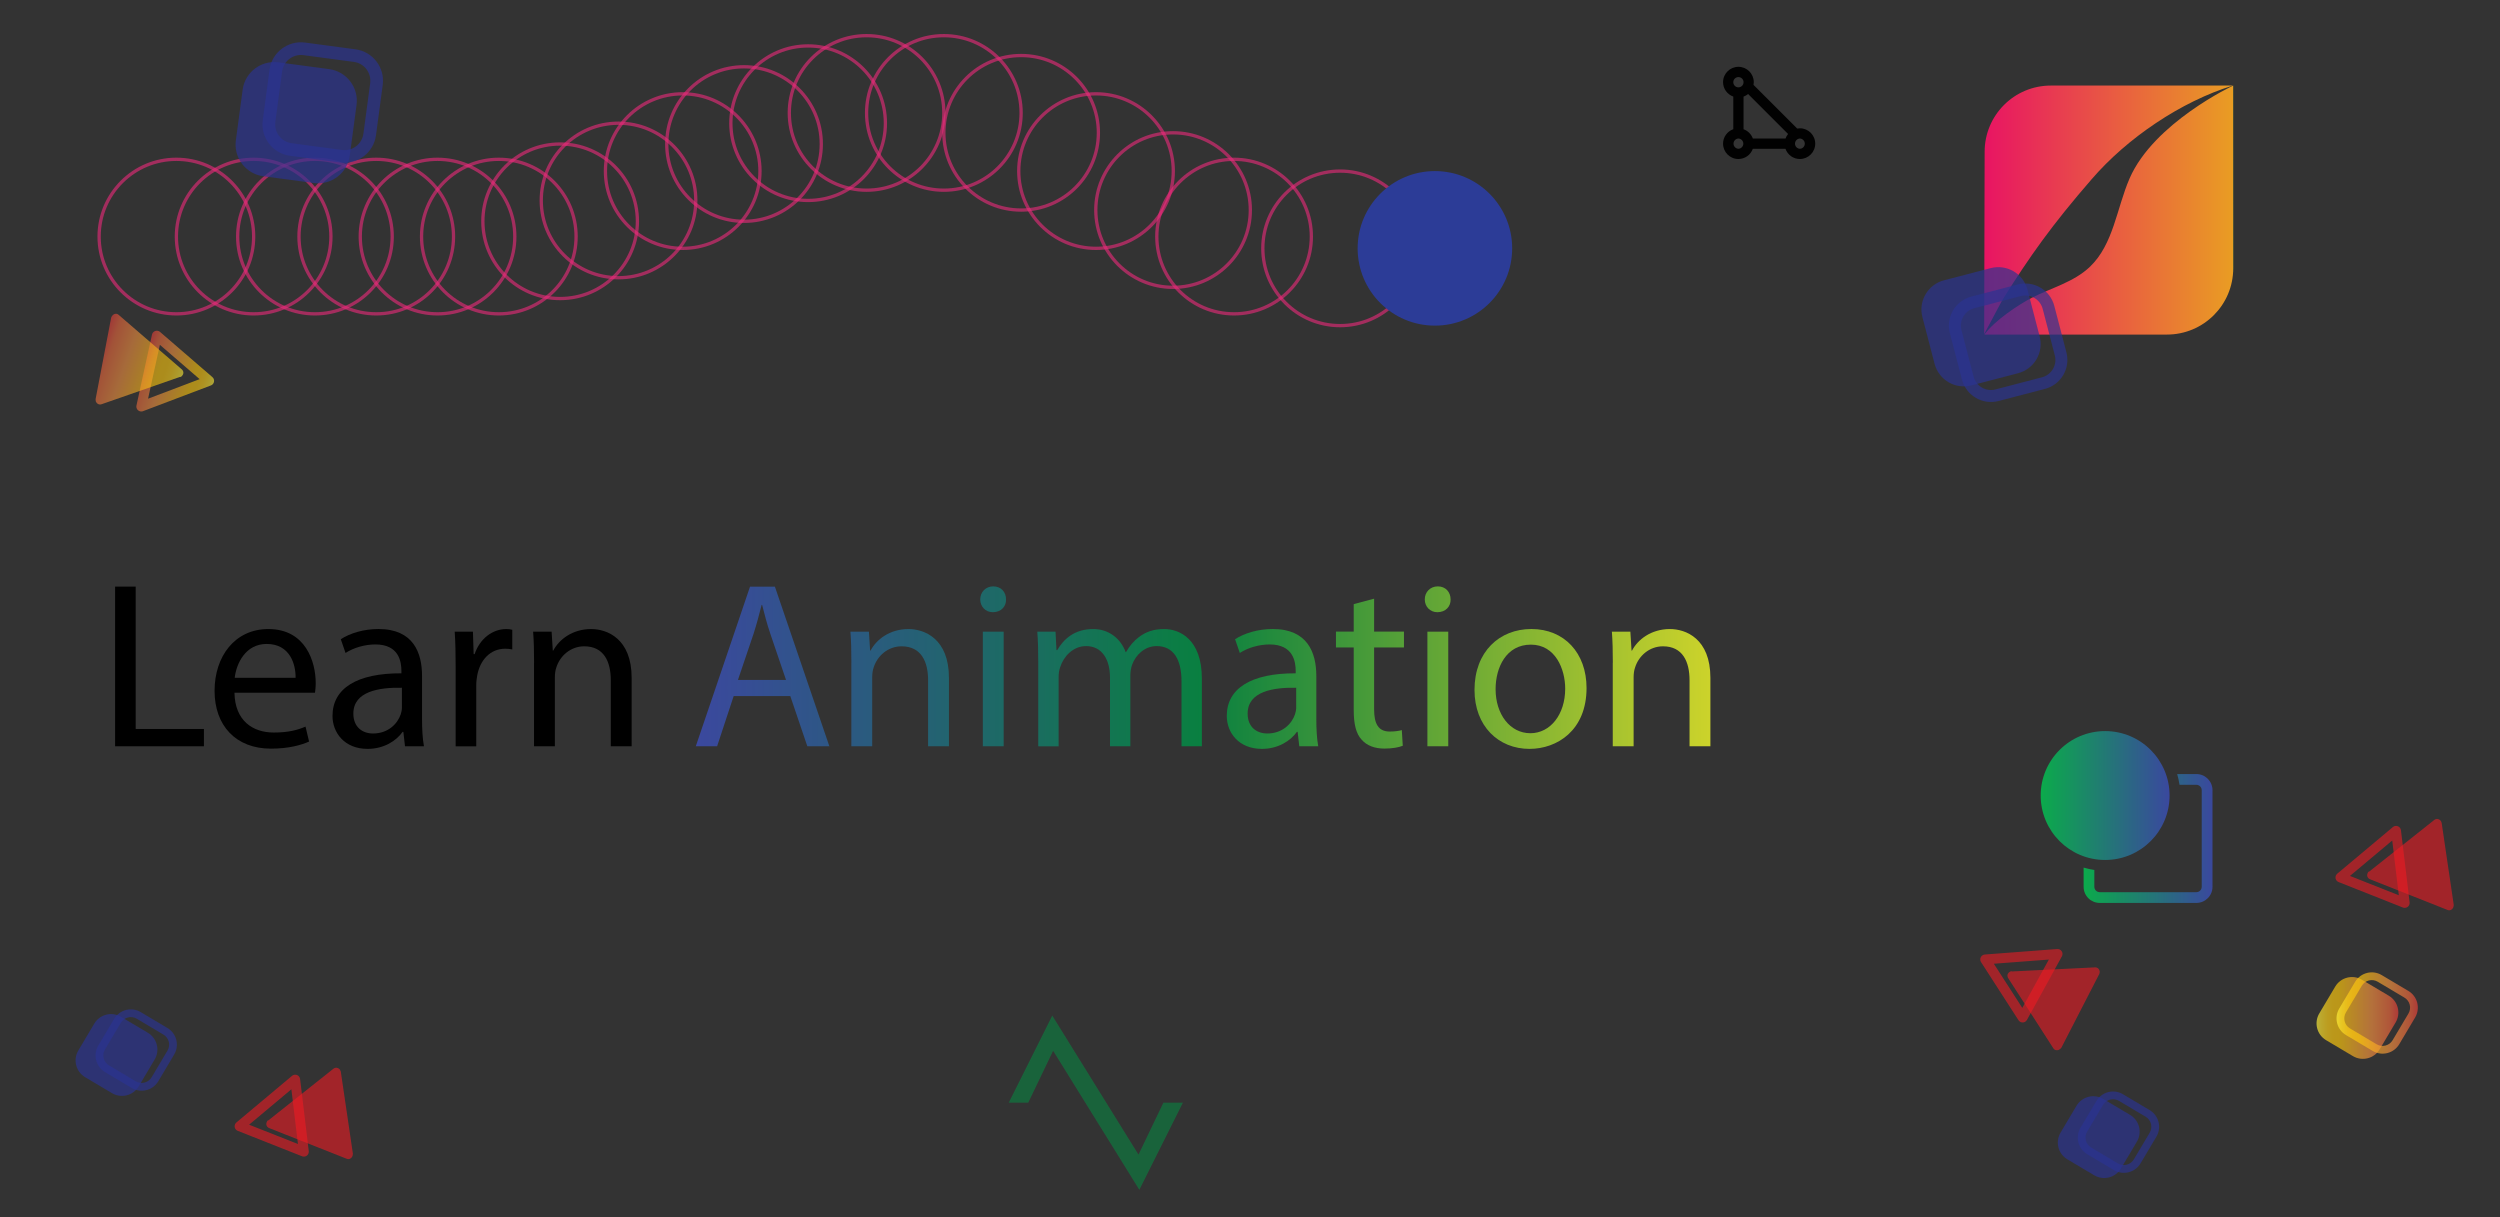 <?xml version="1.0" encoding="utf-8"?>
<!-- Generator: Adobe Illustrator 25.3.0, SVG Export Plug-In . SVG Version: 6.00 Build 0)  -->
<svg version="1.1" id="Layer_1" xmlns="http://www.w3.org/2000/svg" xmlns:xlink="http://www.w3.org/1999/xlink" x="0px" y="0px"
	 viewBox="0 0 760 370" style="enable-background:new 0 0 760 370;" xml:space="preserve">
<rect x="0" y="0" width="760" height="370" fill="#333333" stroke="none"/>
<style type="text/css">
	.st0{fill:url(#SVGID_1_);}
	.st1{fill:url(#SVGID_2_);}
	.st2{fill:url(#SVGID_3_);}
	.st3{fill:url(#SVGID_4_);}
	.st4{fill:url(#SVGID_5_);}
	.st5{fill:url(#SVGID_6_);}
	.st6{fill:url(#SVGID_7_);}
	.st7{fill:url(#SVGID_8_);}
	.st8{fill:url(#SVGID_9_);}
	.st9{fill:url(#SVGID_10_);}
	.st10{fill:url(#SVGID_11_);}
	.st11{fill:url(#SVGID_12_);}
	.st12{opacity:0.6;fill:none;stroke:#EE2A7B;stroke-miterlimit:10;}
	.st13{fill:#2C3C97;}
	.st14{opacity:0.67;fill:#2A3492;}
	.st15{opacity:0.67;fill:url(#SVGID_13_);}
	.st16{opacity:0.67;fill:url(#SVGID_14_);}
	.st17{fill:#010101;}
	.st18{opacity:0.6;fill:none;stroke:#ED1C24;stroke-width:3;stroke-linecap:round;stroke-linejoin:round;}
	.st19{opacity:0.6;fill:#ED1C24;}
	.st20{opacity:0.5;fill:#009444;}
	.st21{opacity:0.6;fill:none;stroke:url(#SVGID_15_);stroke-width:3;stroke-linecap:round;stroke-linejoin:round;}
	.st22{opacity:0.6;fill:url(#SVGID_16_);}
	.st23{fill:none;}
</style>
<g>
	<path d="M34.99,178.33h6.26v43.28h20.74v5.26h-27V178.33z"/>
	<path d="M71.28,210.59c0.14,8.57,5.62,12.1,11.95,12.1c4.54,0,7.27-0.79,9.65-1.8l1.08,4.54c-2.23,1.01-6.05,2.16-11.59,2.16
		c-10.73,0-17.14-7.06-17.14-17.57s6.19-18.79,16.35-18.79c11.38,0,14.4,10.01,14.4,16.42c0,1.3-0.14,2.3-0.22,2.95H71.28z
		 M89.86,206.06c0.07-4.03-1.66-10.3-8.79-10.3c-6.41,0-9.22,5.9-9.72,10.3H89.86z"/>
	<path d="M123.12,226.87l-0.5-4.39h-0.22c-1.94,2.74-5.69,5.18-10.66,5.18c-7.06,0-10.66-4.97-10.66-10.01
		c0-8.42,7.49-13.03,20.95-12.96v-0.72c0-2.88-0.79-8.06-7.92-8.06c-3.24,0-6.62,1.01-9.07,2.59l-1.44-4.18
		c2.88-1.87,7.06-3.1,11.45-3.1c10.66,0,13.25,7.27,13.25,14.26v13.03c0,3.02,0.14,5.98,0.58,8.35H123.12z M122.18,209.08
		c-6.91-0.14-14.76,1.08-14.76,7.85c0,4.1,2.74,6.05,5.98,6.05c4.54,0,7.42-2.88,8.42-5.83c0.22-0.65,0.36-1.37,0.36-2.02V209.08z"
		/>
	<path d="M138.52,202.89c0-4.1-0.07-7.63-0.29-10.87h5.54l0.22,6.84h0.29c1.58-4.68,5.4-7.63,9.65-7.63c0.72,0,1.22,0.07,1.8,0.22
		v5.98c-0.65-0.14-1.3-0.22-2.16-0.22c-4.46,0-7.63,3.38-8.5,8.14c-0.14,0.86-0.29,1.87-0.29,2.95v18.58h-6.26V202.89z"/>
	<path d="M162.36,201.45c0-3.6-0.07-6.55-0.29-9.43h5.62l0.36,5.76h0.14c1.73-3.31,5.76-6.55,11.52-6.55
		c4.82,0,12.31,2.88,12.31,14.83v20.81h-6.34v-20.09c0-5.62-2.09-10.3-8.07-10.3c-4.18,0-7.42,2.95-8.5,6.48
		c-0.29,0.79-0.43,1.87-0.43,2.95v20.95h-6.34V201.45z"/>
</g>
<g>
	<g>
		<linearGradient id="SVGID_1_" gradientUnits="userSpaceOnUse" x1="211.52" y1="202.959" x2="519.969" y2="202.959">
			<stop  offset="0" style="stop-color:#3B489E"/>
			<stop  offset="0.5" style="stop-color:#098040"/>
			<stop  offset="1" style="stop-color:#CCD32B"/>
		</linearGradient>
		<path class="st0" d="M223.04,211.6L218,226.87h-6.48l16.49-48.53h7.56l16.56,48.53h-6.7l-5.18-15.27H223.04z M238.95,206.7
			l-4.75-13.97c-1.08-3.17-1.8-6.05-2.52-8.86h-0.14c-0.72,2.88-1.51,5.83-2.45,8.78l-4.75,14.04H238.95z"/>
		<linearGradient id="SVGID_2_" gradientUnits="userSpaceOnUse" x1="211.52" y1="202.959" x2="519.969" y2="202.959">
			<stop  offset="0" style="stop-color:#3B489E"/>
			<stop  offset="0.5" style="stop-color:#098040"/>
			<stop  offset="1" style="stop-color:#CCD32B"/>
		</linearGradient>
		<path class="st1" d="M258.82,201.45c0-3.6-0.07-6.55-0.29-9.43h5.62l0.36,5.76h0.14c1.73-3.31,5.76-6.55,11.52-6.55
			c4.82,0,12.31,2.88,12.31,14.83v20.81h-6.34v-20.09c0-5.62-2.09-10.3-8.06-10.3c-4.18,0-7.42,2.95-8.5,6.48
			c-0.29,0.79-0.43,1.87-0.43,2.95v20.95h-6.34V201.45z"/>
		<linearGradient id="SVGID_3_" gradientUnits="userSpaceOnUse" x1="211.52" y1="202.959" x2="519.969" y2="202.959">
			<stop  offset="0" style="stop-color:#3B489E"/>
			<stop  offset="0.5" style="stop-color:#098040"/>
			<stop  offset="1" style="stop-color:#CCD32B"/>
		</linearGradient>
		<path class="st2" d="M305.84,182.22c0.07,2.16-1.51,3.89-4.03,3.89c-2.23,0-3.82-1.73-3.82-3.89c0-2.23,1.66-3.96,3.96-3.96
			C304.33,178.26,305.84,179.99,305.84,182.22z M298.78,226.87v-34.85h6.34v34.85H298.78z"/>
		<linearGradient id="SVGID_4_" gradientUnits="userSpaceOnUse" x1="211.52" y1="202.959" x2="519.969" y2="202.959">
			<stop  offset="0" style="stop-color:#3B489E"/>
			<stop  offset="0.5" style="stop-color:#098040"/>
			<stop  offset="1" style="stop-color:#CCD32B"/>
		</linearGradient>
		<path class="st3" d="M315.63,201.45c0-3.6-0.07-6.55-0.29-9.43h5.54l0.29,5.62h0.22c1.94-3.31,5.18-6.41,10.94-6.41
			c4.75,0,8.35,2.88,9.86,6.99h0.14c1.08-1.94,2.45-3.46,3.89-4.54c2.09-1.58,4.39-2.45,7.7-2.45c4.61,0,11.45,3.02,11.45,15.12
			v20.52h-6.19v-19.73c0-6.7-2.45-10.73-7.56-10.73c-3.6,0-6.41,2.67-7.49,5.76c-0.29,0.86-0.5,2.02-0.5,3.17v21.53h-6.19v-20.88
			c0-5.54-2.45-9.58-7.27-9.58c-3.96,0-6.84,3.17-7.85,6.34c-0.36,0.94-0.5,2.02-0.5,3.1v21.03h-6.19V201.45z"/>
		<linearGradient id="SVGID_5_" gradientUnits="userSpaceOnUse" x1="211.52" y1="202.959" x2="519.969" y2="202.959">
			<stop  offset="0" style="stop-color:#3B489E"/>
			<stop  offset="0.5" style="stop-color:#098040"/>
			<stop  offset="1" style="stop-color:#CCD32B"/>
		</linearGradient>
		<path class="st4" d="M394.98,226.87l-0.5-4.39h-0.22c-1.94,2.74-5.69,5.18-10.66,5.18c-7.06,0-10.66-4.97-10.66-10.01
			c0-8.42,7.49-13.03,20.95-12.96v-0.72c0-2.88-0.79-8.06-7.92-8.06c-3.24,0-6.63,1.01-9.07,2.59l-1.44-4.18
			c2.88-1.87,7.06-3.1,11.45-3.1c10.66,0,13.25,7.27,13.25,14.26v13.03c0,3.02,0.14,5.98,0.58,8.35H394.98z M394.04,209.08
			c-6.91-0.14-14.76,1.08-14.76,7.85c0,4.1,2.74,6.05,5.98,6.05c4.54,0,7.42-2.88,8.42-5.83c0.22-0.65,0.36-1.37,0.36-2.02V209.08z"
			/>
		<linearGradient id="SVGID_6_" gradientUnits="userSpaceOnUse" x1="211.52" y1="202.959" x2="519.969" y2="202.959">
			<stop  offset="0" style="stop-color:#3B489E"/>
			<stop  offset="0.5" style="stop-color:#098040"/>
			<stop  offset="1" style="stop-color:#CCD32B"/>
		</linearGradient>
		<path class="st5" d="M417.73,182v10.01h9.07v4.82h-9.07v18.79c0,4.32,1.22,6.77,4.75,6.77c1.66,0,2.88-0.22,3.67-0.43l0.29,4.75
			c-1.22,0.5-3.17,0.86-5.62,0.86c-2.95,0-5.33-0.94-6.84-2.66c-1.8-1.87-2.45-4.97-2.45-9.07v-19.01h-5.4v-4.82h5.4v-8.35
			L417.73,182z"/>
		<linearGradient id="SVGID_7_" gradientUnits="userSpaceOnUse" x1="211.52" y1="202.959" x2="519.969" y2="202.959">
			<stop  offset="0" style="stop-color:#3B489E"/>
			<stop  offset="0.5" style="stop-color:#098040"/>
			<stop  offset="1" style="stop-color:#CCD32B"/>
		</linearGradient>
		<path class="st6" d="M440.98,182.22c0.07,2.16-1.51,3.89-4.03,3.89c-2.23,0-3.82-1.73-3.82-3.89c0-2.23,1.66-3.96,3.96-3.96
			C439.47,178.26,440.98,179.99,440.98,182.22z M433.93,226.87v-34.85h6.34v34.85H433.93z"/>
		<linearGradient id="SVGID_8_" gradientUnits="userSpaceOnUse" x1="211.52" y1="202.959" x2="519.969" y2="202.959">
			<stop  offset="0" style="stop-color:#3B489E"/>
			<stop  offset="0.5" style="stop-color:#098040"/>
			<stop  offset="1" style="stop-color:#CCD32B"/>
		</linearGradient>
		<path class="st7" d="M482.31,209.15c0,12.89-8.93,18.51-17.35,18.51c-9.43,0-16.71-6.91-16.71-17.93
			c0-11.67,7.63-18.51,17.28-18.51C475.54,191.22,482.31,198.5,482.31,209.15z M454.66,209.51c0,7.63,4.39,13.39,10.58,13.39
			c6.05,0,10.58-5.69,10.58-13.54c0-5.91-2.95-13.39-10.44-13.39C457.9,195.97,454.66,202.89,454.66,209.51z"/>
		<linearGradient id="SVGID_9_" gradientUnits="userSpaceOnUse" x1="211.52" y1="202.959" x2="519.969" y2="202.959">
			<stop  offset="0" style="stop-color:#3B489E"/>
			<stop  offset="0.5" style="stop-color:#098040"/>
			<stop  offset="1" style="stop-color:#CCD32B"/>
		</linearGradient>
		<path class="st8" d="M490.3,201.45c0-3.6-0.07-6.55-0.29-9.43h5.62l0.36,5.76h0.14c1.73-3.31,5.76-6.55,11.52-6.55
			c4.82,0,12.31,2.88,12.31,14.83v20.81h-6.34v-20.09c0-5.62-2.09-10.3-8.07-10.3c-4.18,0-7.42,2.95-8.5,6.48
			c-0.29,0.79-0.43,1.87-0.43,2.95v20.95h-6.34V201.45z"/>
	</g>
</g>
<linearGradient id="SVGID_10_" gradientUnits="userSpaceOnUse" x1="603.193" y1="63.861" x2="678.902" y2="63.861">
	<stop  offset="0" style="stop-color:#E81463"/>
	<stop  offset="1" style="stop-color:#E99D23"/>
	<stop  offset="1" style="stop-color:#CCD32B"/>
</linearGradient>
<path class="st9" d="M608.6,91.4l-5.41,10.17l0.14-55.42c0-11.13,8.99-20.14,20.14-20.14h55.28c-15.71,4.88-32.08,15.92-42.9,28.49
	C623.92,68.25,617.15,77.72,608.6,91.4 M678.88,26.02c0,0-24.13,11.29-31.49,28.23c-3.92,9.06-4.88,19.95-12,26.8
	c-4.88,4.7-11.79,6.45-17.79,9.51c-3.92,2.03-11.22,6.84-14.34,11.15h55.48c11.15,0,20.16-9.01,20.16-20.14
	C678.88,81.57,678.88,26.02,678.88,26.02L678.88,26.02z"/>
<g>
	<linearGradient id="SVGID_11_" gradientUnits="userSpaceOnUse" x1="620.365" y1="241.843" x2="659.536" y2="241.843">
		<stop  offset="0" style="stop-color:#0BAA4B"/>
		<stop  offset="1" style="stop-color:#3A489E"/>
	</linearGradient>
	<path class="st10" d="M620.37,241.84c0-10.82,8.77-19.59,19.59-19.59c10.82,0,19.59,8.77,19.59,19.59
		c0,10.82-8.77,19.59-19.59,19.59C629.13,261.43,620.37,252.66,620.37,241.84z"/>
	<linearGradient id="SVGID_12_" gradientUnits="userSpaceOnUse" x1="633.422" y1="254.9" x2="672.593" y2="254.9">
		<stop  offset="0" style="stop-color:#0BAA4B"/>
		<stop  offset="1" style="stop-color:#3A489E"/>
	</linearGradient>
	<path class="st11" d="M662.57,238.58h5.12c0.9,0,1.63,0.73,1.63,1.63v29.38c0,0.9-0.73,1.63-1.63,1.63h-29.38
		c-0.9,0-1.63-0.73-1.63-1.63v-5.12c-1.1-0.16-2.2-0.4-3.26-0.72v5.84c0,2.7,2.19,4.9,4.9,4.9l0,0h29.38c2.7,0,4.9-2.19,4.9-4.9l0,0
		v-29.38c0-2.7-2.19-4.9-4.9-4.9h-5.84C662.17,236.37,662.41,237.46,662.57,238.58z"/>
</g>
<circle class="st12" cx="333.19" cy="52.01" r="23.49"/>
<circle class="st12" cx="310.42" cy="40.37" r="23.49"/>
<circle class="st12" cx="286.93" cy="34.33" r="23.49"/>
<circle class="st12" cx="263.44" cy="34.33" r="23.49"/>
<circle class="st12" cx="245.67" cy="37.45" r="23.49"/>
<circle class="st12" cx="226.18" cy="43.79" r="23.49"/>
<circle class="st12" cx="207.54" cy="52.01" r="23.49"/>
<circle class="st12" cx="188.03" cy="60.94" r="23.49"/>
<circle class="st12" cx="170.28" cy="67.27" r="23.49"/>
<circle class="st12" cx="151.64" cy="71.92" r="23.49"/>
<circle class="st12" cx="133.01" cy="71.92" r="23.49"/>
<circle class="st12" cx="114.38" cy="71.92" r="23.49"/>
<circle class="st12" cx="95.74" cy="71.92" r="23.49"/>
<circle class="st12" cx="77.11" cy="71.92" r="23.49"/>
<circle class="st12" cx="53.62" cy="71.92" r="23.49"/>
<circle class="st12" cx="356.61" cy="63.86" r="23.49"/>
<circle class="st12" cx="407.39" cy="75.5" r="23.49"/>
<circle class="st12" cx="375.16" cy="71.92" r="23.49"/>
<circle class="st13" cx="436.21" cy="75.5" r="23.49"/>
<g>
	<path class="st14" d="M36.79,309.11l8.16,4.85c2.82,1.67,3.74,5.32,2.07,8.13l-4.85,8.16c-1.67,2.82-5.32,3.74-8.13,2.07
		l-8.16-4.85c-2.82-1.67-3.74-5.32-2.07-8.13l4.85-8.16C30.33,308.36,33.98,307.44,36.79,309.11z"/>
	<path class="st14" d="M42.78,307.68l8.11,4.82c2.8,1.66,3.72,5.28,2.06,8.08l-4.82,8.11c-1.66,2.8-5.28,3.72-8.08,2.06l-8.11-4.82
		c-2.8-1.66-3.72-5.28-2.06-8.08l4.82-8.11C36.37,306.93,39.99,306.01,42.78,307.68 M41.58,309.7c-1.68-1-3.85-0.45-4.85,1.23
		l-4.82,8.11c-1,1.68-0.45,3.85,1.23,4.85l8.11,4.82c1.68,1,3.85,0.45,4.85-1.23l4.82-8.11c1-1.68,0.45-3.85-1.23-4.85L41.58,309.7z
		"/>
</g>
<g>
	<linearGradient id="SVGID_13_" gradientUnits="userSpaceOnUse" x1="704.227" y1="309.46" x2="729.103" y2="309.46">
		<stop  offset="0" style="stop-color:#FFF33B"/>
		<stop  offset="0.059" style="stop-color:#FFE029"/>
		<stop  offset="0.13" style="stop-color:#FFD217"/>
		<stop  offset="0.203" style="stop-color:#FEC90E"/>
		<stop  offset="0.281" style="stop-color:#FDC70C"/>
		<stop  offset="0.668" style="stop-color:#F3903F"/>
		<stop  offset="0.888" style="stop-color:#ED683C"/>
		<stop  offset="1" style="stop-color:#E93E3A"/>
	</linearGradient>
	<path class="st15" d="M718.04,297.85l8.16,4.85c2.82,1.67,3.74,5.32,2.07,8.13l-4.85,8.16c-1.67,2.82-5.32,3.74-8.13,2.07
		l-8.16-4.85c-2.82-1.67-3.74-5.32-2.07-8.13l4.85-8.16C711.58,297.11,715.23,296.18,718.04,297.85z"/>
	<linearGradient id="SVGID_14_" gradientUnits="userSpaceOnUse" x1="710.306" y1="307.952" x2="735.025" y2="307.952">
		<stop  offset="0" style="stop-color:#FFF33B"/>
		<stop  offset="0.059" style="stop-color:#FFE029"/>
		<stop  offset="0.13" style="stop-color:#FFD217"/>
		<stop  offset="0.203" style="stop-color:#FEC90E"/>
		<stop  offset="0.281" style="stop-color:#FDC70C"/>
		<stop  offset="0.668" style="stop-color:#F3903F"/>
		<stop  offset="0.888" style="stop-color:#ED683C"/>
		<stop  offset="1" style="stop-color:#E93E3A"/>
	</linearGradient>
	<path class="st16" d="M724.03,296.42l8.11,4.82c2.8,1.66,3.72,5.28,2.06,8.08l-4.82,8.11c-1.66,2.8-5.28,3.72-8.08,2.06l-8.11-4.82
		c-2.8-1.66-3.72-5.28-2.06-8.08l4.82-8.11C717.62,295.68,721.24,294.76,724.03,296.42 M722.83,298.45c-1.68-1-3.85-0.45-4.85,1.23
		l-4.82,8.11c-1,1.68-0.45,3.85,1.23,4.85l8.11,4.82c1.68,1,3.85,0.45,4.85-1.23l4.82-8.11c1-1.68,0.45-3.85-1.23-4.85
		L722.83,298.45z"/>
</g>
<g>
	<path class="st14" d="M84.67,18.95l15.39,2.06c5.31,0.71,9.04,5.6,8.33,10.91l-2.06,15.39c-0.71,5.31-5.6,9.04-10.91,8.33
		l-15.39-2.06c-5.31-0.71-9.04-5.6-8.33-10.91l2.06-15.39C74.47,21.97,79.36,18.24,84.67,18.95z"/>
	<path class="st14" d="M92.77,12.94l15.3,2.05c5.28,0.71,8.99,5.56,8.28,10.84l-2.05,15.3c-0.71,5.28-5.56,8.99-10.84,8.28
		l-15.3-2.05c-5.28-0.71-8.99-5.56-8.28-10.84l2.05-15.3C82.63,15.95,87.49,12.24,92.77,12.94 M92.26,16.77
		c-3.17-0.42-6.08,1.79-6.5,4.97l-2.05,15.3c-0.42,3.17,1.79,6.08,4.97,6.5l15.3,2.05c3.17,0.42,6.08-1.79,6.5-4.97l2.05-15.3
		c0.42-3.17-1.79-6.08-4.97-6.5L92.26,16.77z"/>
</g>
<g>
	<path class="st14" d="M616.36,88.07l3.7,14.2c1.28,4.9-1.66,9.91-6.56,11.19l-14.2,3.7c-4.9,1.28-9.91-1.66-11.19-6.56l-3.7-14.2
		c-1.28-4.9,1.66-9.91,6.56-11.19l14.2-3.7C610.07,80.23,615.09,83.17,616.36,88.07z"/>
	<path class="st14" d="M624.51,93l3.68,14.11c1.27,4.87-1.65,9.85-6.52,11.12l-14.11,3.68c-4.87,1.27-9.85-1.65-11.12-6.52
		l-3.68-14.11c-1.27-4.87,1.65-9.85,6.52-11.12l14.11-3.68C618.26,85.21,623.24,88.13,624.51,93 M620.98,93.92
		c-0.76-2.93-3.74-4.68-6.67-3.91l-14.11,3.68c-2.93,0.76-4.68,3.74-3.91,6.67l3.68,14.11c0.76,2.93,3.74,4.68,6.67,3.91l14.11-3.68
		c2.93-0.76,4.68-3.74,3.91-6.67L620.98,93.92z"/>
</g>
<g>
	<path class="st14" d="M639.39,334.08l8.16,4.85c2.82,1.67,3.74,5.32,2.07,8.13l-4.85,8.16c-1.67,2.82-5.32,3.74-8.13,2.07
		l-8.16-4.85c-2.82-1.67-3.74-5.32-2.07-8.13l4.85-8.16C632.93,333.33,636.57,332.41,639.39,334.08z"/>
	<path class="st14" d="M645.38,332.65l8.11,4.82c2.8,1.66,3.72,5.28,2.06,8.08l-4.82,8.11c-1.66,2.8-5.28,3.72-8.08,2.06l-8.11-4.82
		c-2.8-1.66-3.72-5.28-2.06-8.08l4.82-8.11C638.96,331.9,642.58,330.98,645.38,332.65 M644.17,334.67c-1.68-1-3.85-0.45-4.85,1.23
		l-4.82,8.11c-1,1.68-0.45,3.85,1.23,4.85l8.11,4.82c1.68,1,3.85,0.45,4.85-1.23l4.82-8.11c1-1.68,0.45-3.85-1.23-4.85
		L644.17,334.67z"/>
</g>
<path class="st17" d="M547.17,39c-0.29,0-0.56,0.03-0.83,0.08l-13.27-13.27c0.05-0.27,0.08-0.55,0.08-0.83
	c0-2.58-2.1-4.67-4.67-4.67s-4.67,2.1-4.67,4.67c0,2.03,1.31,3.74,3.11,4.38v9.92c-1.86,0.66-3.11,2.41-3.11,4.39
	c0,2.58,2.1,4.67,4.67,4.67c1.97-0.01,3.73-1.25,4.38-3.11h9.92c0.66,1.86,2.41,3.11,4.38,3.11c2.58,0,4.67-2.1,4.67-4.67
	S549.74,39,547.17,39z M530.04,39.29v-9.92c0.51-0.18,0.98-0.45,1.39-0.79l12.15,12.15c-0.34,0.41-0.61,0.89-0.79,1.39h-9.92
	C532.39,40.8,531.36,39.76,530.04,39.29z M528.48,23.43c0.86,0,1.56,0.7,1.56,1.56c0,0.86-0.7,1.56-1.56,1.56s-1.56-0.7-1.56-1.56
	c0,0,0,0,0,0C526.92,24.13,527.62,23.43,528.48,23.43z M528.48,45.23c-0.86-0.04-1.53-0.77-1.49-1.63c0.04-0.81,0.68-1.45,1.49-1.49
	c0.86,0.04,1.53,0.77,1.49,1.63C529.93,44.55,529.28,45.2,528.48,45.23z M547.17,45.23c-0.86-0.04-1.53-0.77-1.49-1.63
	c0.04-0.81,0.68-1.45,1.49-1.49c0.86,0.04,1.53,0.77,1.49,1.63C548.62,44.55,547.97,45.2,547.17,45.23z"/>
<g>
	<polygon class="st18" points="72.83,342.38 89.74,328.21 92.37,350.11 	"/>
	<path class="st19" d="M107.28,350.74l-3.68-24.98c-0.08-0.18-0.16-0.36-0.24-0.55c-0.5-0.65-1.33-0.83-1.98-0.33L81.6,340.58
		c-0.31,0.03-0.42,0.29-0.52,0.55c-0.31,0.78,0.01,1.51,0.79,1.82l23.46,9.29c0.26,0.1,0.39,0.15,0.7,0.13
		C106.84,352.23,107.28,351.5,107.28,350.74z"/>
</g>
<path class="st20" d="M359.6,335.22l-13.24,26.48l-26.21-42.26l-7.57,15.78h-5.93l13.24-26.48L346.1,351l7.57-15.78H359.6z"/>
<g>
	<polygon class="st18" points="711.49,266.75 728.4,252.58 731.03,274.49 	"/>
	<path class="st19" d="M745.94,275.11l-3.68-24.98c-0.08-0.18-0.16-0.36-0.24-0.55c-0.5-0.65-1.33-0.83-1.98-0.33l-19.78,15.69
		c-0.31,0.03-0.42,0.29-0.52,0.55c-0.31,0.78,0.01,1.51,0.79,1.82l23.46,9.29c0.26,0.1,0.39,0.15,0.7,0.13
		C745.5,276.6,745.94,275.87,745.94,275.11z"/>
</g>
<g>
	
		<linearGradient id="SVGID_15_" gradientUnits="userSpaceOnUse" x1="56.092" y1="121.692" x2="78.631" y2="121.692" gradientTransform="matrix(-0.944 -0.329 0.329 -0.944 76.874 252.676)">
		<stop  offset="0" style="stop-color:#FFF33B"/>
		<stop  offset="0.059" style="stop-color:#FFE029"/>
		<stop  offset="0.13" style="stop-color:#FFD217"/>
		<stop  offset="0.203" style="stop-color:#FEC90E"/>
		<stop  offset="0.281" style="stop-color:#FDC70C"/>
		<stop  offset="0.668" style="stop-color:#F3903F"/>
		<stop  offset="0.888" style="stop-color:#ED683C"/>
		<stop  offset="1" style="stop-color:#E93E3A"/>
	</linearGradient>
	<polygon class="st21" points="63.58,115.77 42.95,123.59 47.67,102.04 	"/>
	
		<linearGradient id="SVGID_16_" gradientUnits="userSpaceOnUse" x1="65.725" y1="121.015" x2="92.041" y2="121.015" gradientTransform="matrix(-0.944 -0.329 0.329 -0.944 76.874 252.676)">
		<stop  offset="0" style="stop-color:#FFF33B"/>
		<stop  offset="0.059" style="stop-color:#FFE029"/>
		<stop  offset="0.13" style="stop-color:#FFD217"/>
		<stop  offset="0.203" style="stop-color:#FEC90E"/>
		<stop  offset="0.281" style="stop-color:#FDC70C"/>
		<stop  offset="0.668" style="stop-color:#F3903F"/>
		<stop  offset="0.888" style="stop-color:#ED683C"/>
		<stop  offset="1" style="stop-color:#E93E3A"/>
	</linearGradient>
	<path class="st22" d="M33.8,96.54l-4.74,24.8c0.01,0.2,0.03,0.4,0.04,0.59c0.26,0.78,0.98,1.22,1.76,0.96l23.84-8.31
		c0.3,0.08,0.49-0.14,0.67-0.35c0.55-0.64,0.49-1.43-0.15-1.98l-19.1-16.49c-0.21-0.18-0.32-0.27-0.62-0.35
		C34.7,95.28,34.04,95.83,33.8,96.54z"/>
</g>
<g>
	<polygon class="st18" points="603.5,291.67 625.5,290 614.88,309.33 	"/>
	<path class="st19" d="M626.64,318.53l11.55-22.45c0.04-0.19,0.08-0.39,0.13-0.58c-0.03-0.82-0.6-1.45-1.42-1.42l-25.22,1.24
		c-0.27-0.16-0.51-0.01-0.74,0.14c-0.71,0.46-0.88,1.23-0.42,1.94l13.66,21.22c0.15,0.24,0.23,0.35,0.5,0.51
		C625.41,319.48,626.2,319.14,626.64,318.53z"/>
</g>
<path class="st23" d="M90.22,344.97c10.06-6.5,20.13-13,30.19-19.5"/>
</svg>

